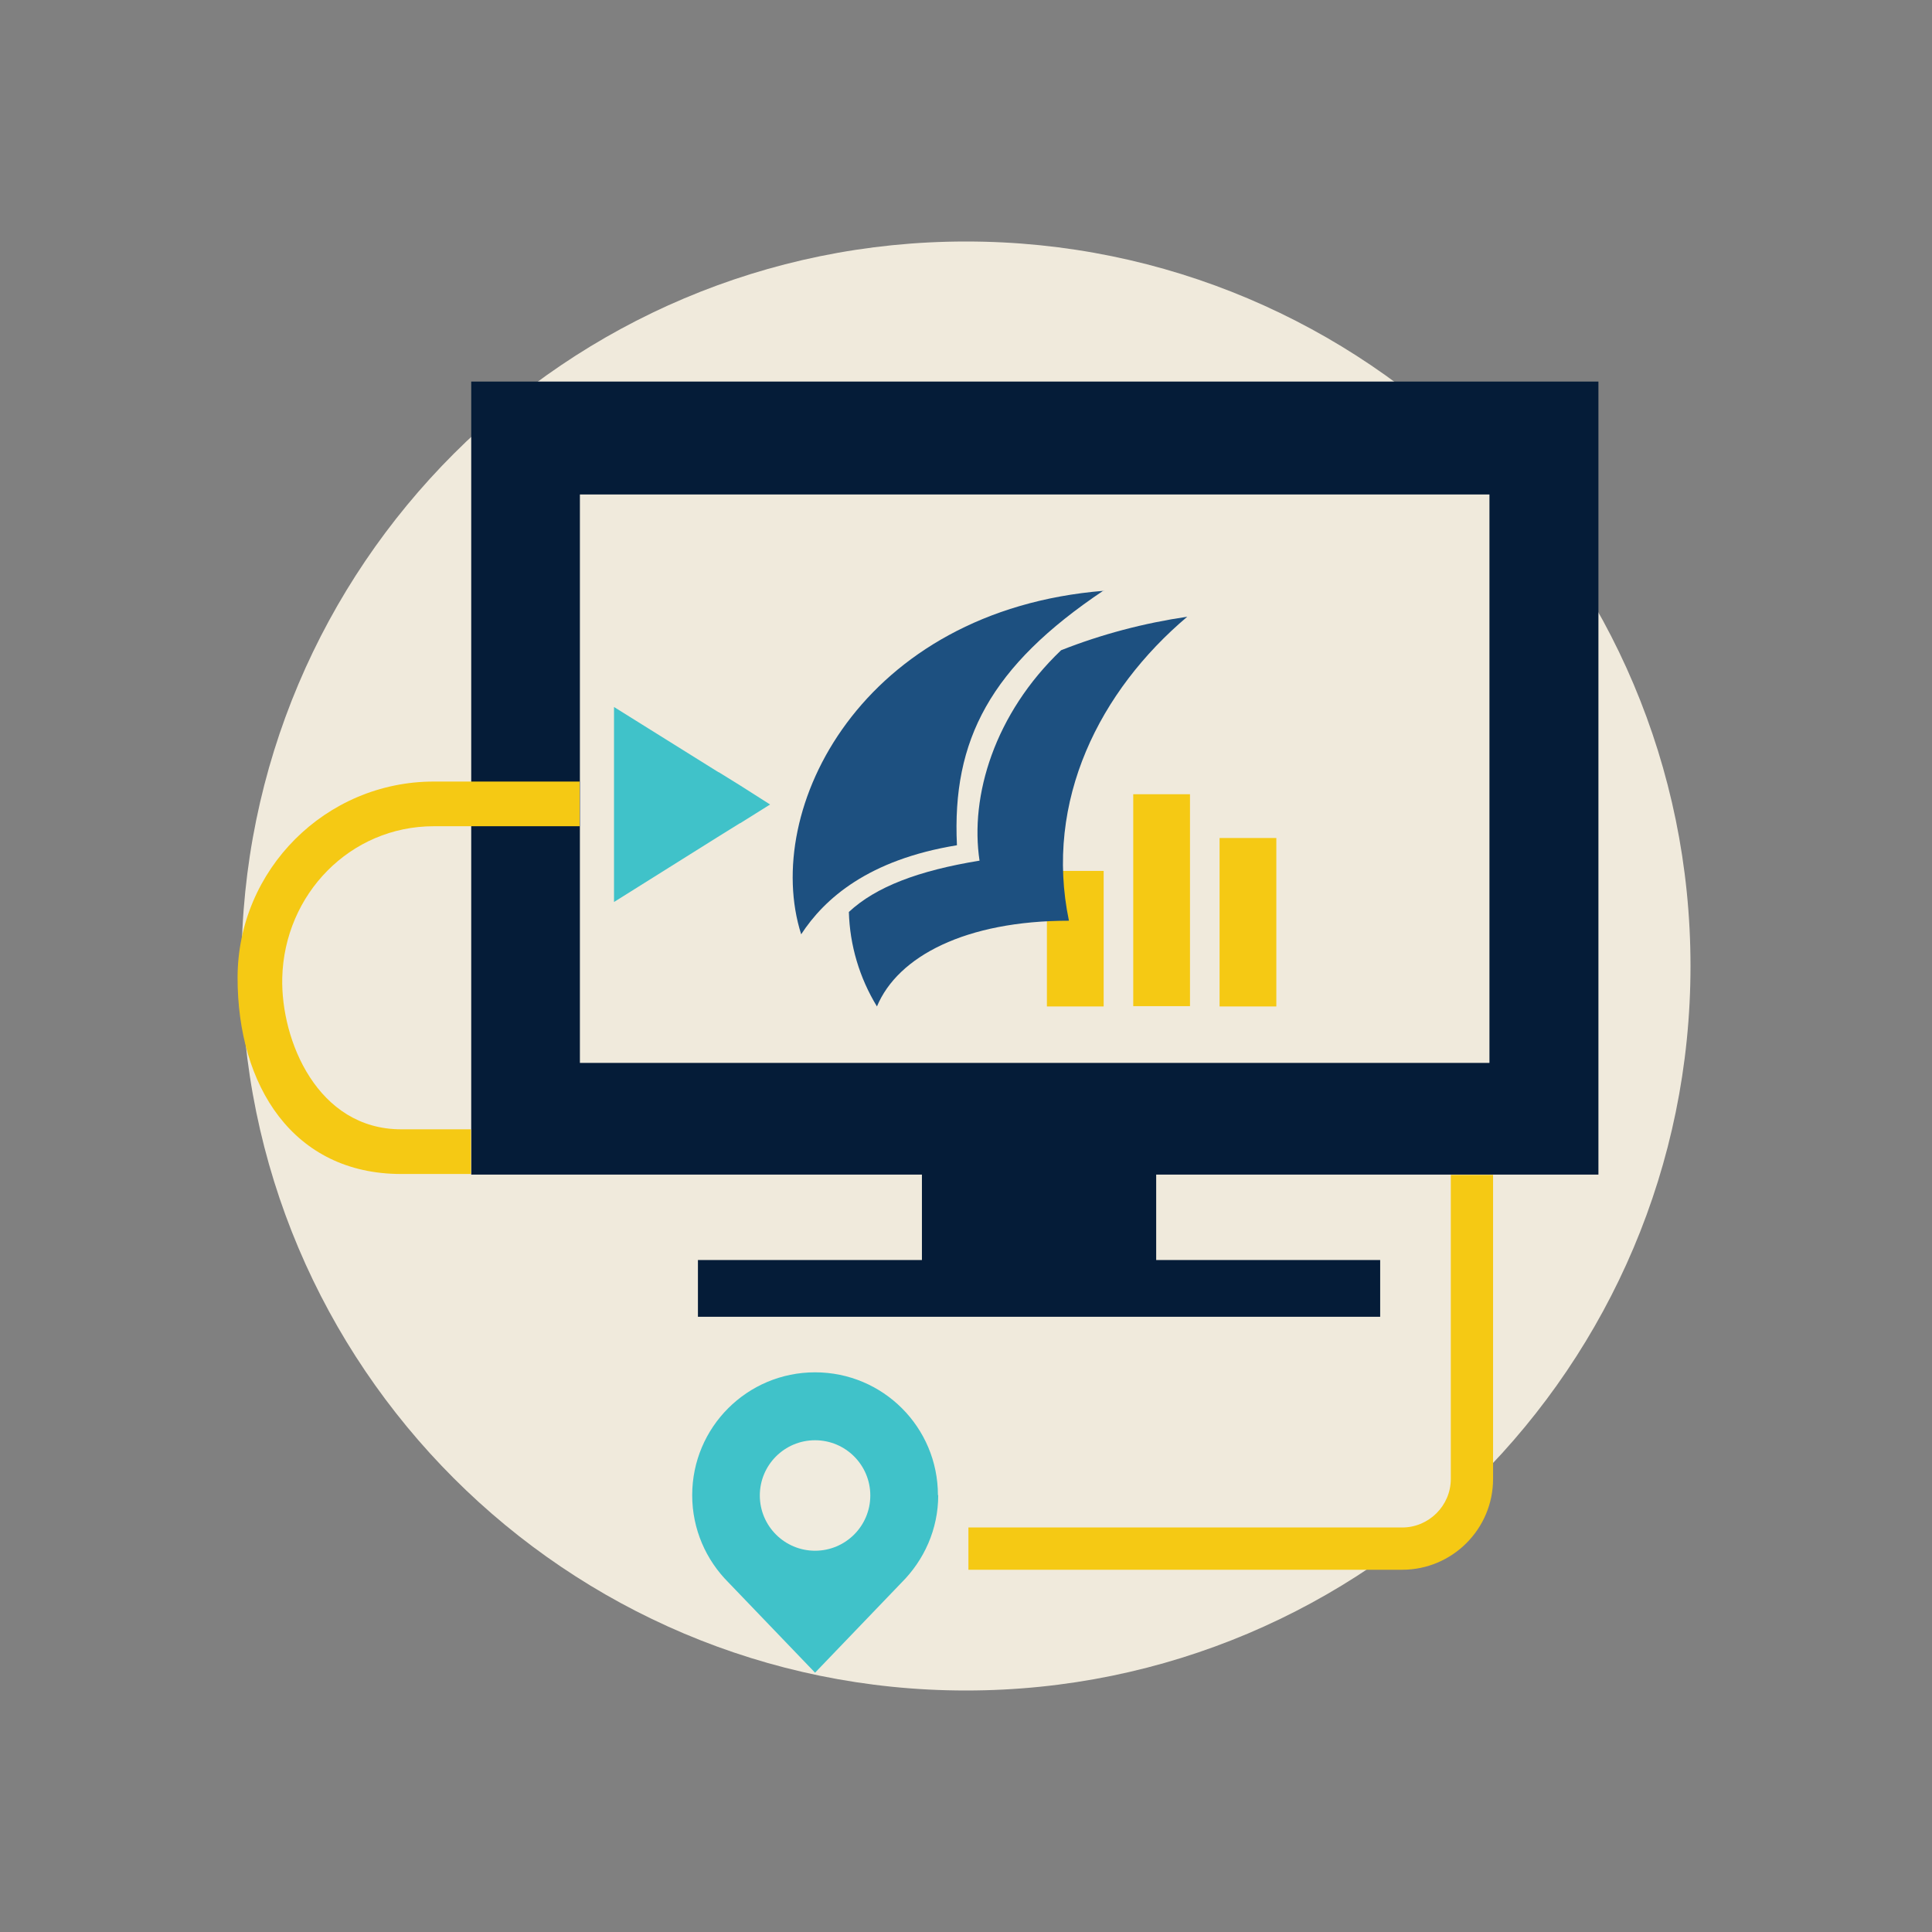 <?xml version="1.0" encoding="UTF-8"?>
<svg id="Tour" xmlns="http://www.w3.org/2000/svg" viewBox="0 0 64 64">
  <rect x="0" y="0" width="64" height="64" fill="#808080" stroke="none"/>
  <defs>
    <style>
      .cls-1 {
        fill: #051c38;
      }

      .cls-2 {
        fill: #f0ebde;
      }

      .cls-3 {
        fill: #f0eadc;
      }

      .cls-4 {
        fill: #1d5080;
      }

      .cls-5 {
        fill: #f5c914;
      }

      .cls-6 {
        fill: #40c2c9;
      }

      .cls-7 {
        fill: #40c2c9;
      }
    </style>
  </defs>
  <path class="cls-3" d="M32,8c13.25,0,24,10.75,24,24s-10.75,24-24,24-24-10.75-24-24,10.75-24,24-24"/>
  <g>
    <g>
      <polygon class="cls-1" points="38.3 38.91 38.3 41.74 45.72 41.74 45.72 43.62 23.12 43.62 23.12 41.74 30.54 41.74 30.54 38.91 15.61 38.91 15.61 12.64 52.95 12.64 52.95 38.91 38.3 38.91"/>
      <rect class="cls-3" x="19.21" y="16.38" width="30.13" height="18.83"/>
    </g>
    <g>
      <path class="cls-5" d="M7.87,32.39c0,3.58,1.84,6.5,5.42,6.5h2.31v-1.48h-2.31c-2.77,0-3.99-2.94-3.94-5.02.07-2.77,2.25-5.02,5.02-5.02h4.83v-1.48h-4.83c-3.58,0-6.5,2.92-6.5,6.5Z"/>
      <polygon class="cls-7" points="20.34 29.88 20.34 23.42 23.8 25.58 23.81 25.58 24.52 26.02 25.51 26.65 24.52 27.27 24.51 27.27 23.77 27.73 20.34 29.88"/>
      <path class="cls-5" d="M46.45,52h-14.37v-1.4h14.37c.88,0,1.61-.72,1.61-1.61v-10.07h1.4v10.07c0,1.66-1.35,3.01-3.01,3.01Z"/>
    </g>
    <g>
      <path class="cls-6" d="M31.07,49.53c0-2.25-1.82-4.07-4.07-4.07s-4.07,1.82-4.07,4.07c0,1.13.46,2.15,1.2,2.89l2.87,2.99,2.87-2.99c.74-.74,1.21-1.76,1.21-2.89Z"/>
      <circle class="cls-2" cx="27" cy="49.54" r="1.83"/>
    </g>
    <g>
      <rect class="cls-5" x="34.68" y="28.85" width="1.88" height="4.49"/>
      <rect class="cls-5" x="37.54" y="26.31" width="1.88" height="7.02"/>
      <rect class="cls-5" x="40.4" y="27.76" width="1.88" height="5.58"/>
    </g>
    <g>
      <path class="cls-4" d="M36.57,19.57c-8.03.65-11.35,7.24-10.03,11.38.77-1.18,2.22-2.47,5.16-2.95-.17-3.49,1.11-5.93,4.86-8.44Z"/>
      <path class="cls-4" d="M32.45,28.51c-2.03.33-3.44.87-4.33,1.7.03,1.1.35,2.18.93,3.13.69-1.66,2.94-2.84,6.36-2.84-.83-3.98,1.03-7.63,3.92-10.07-1.43.21-2.84.58-4.18,1.11-2.2,2.1-3.03,4.82-2.7,6.98Z"/>
    </g>
  </g>
</svg>